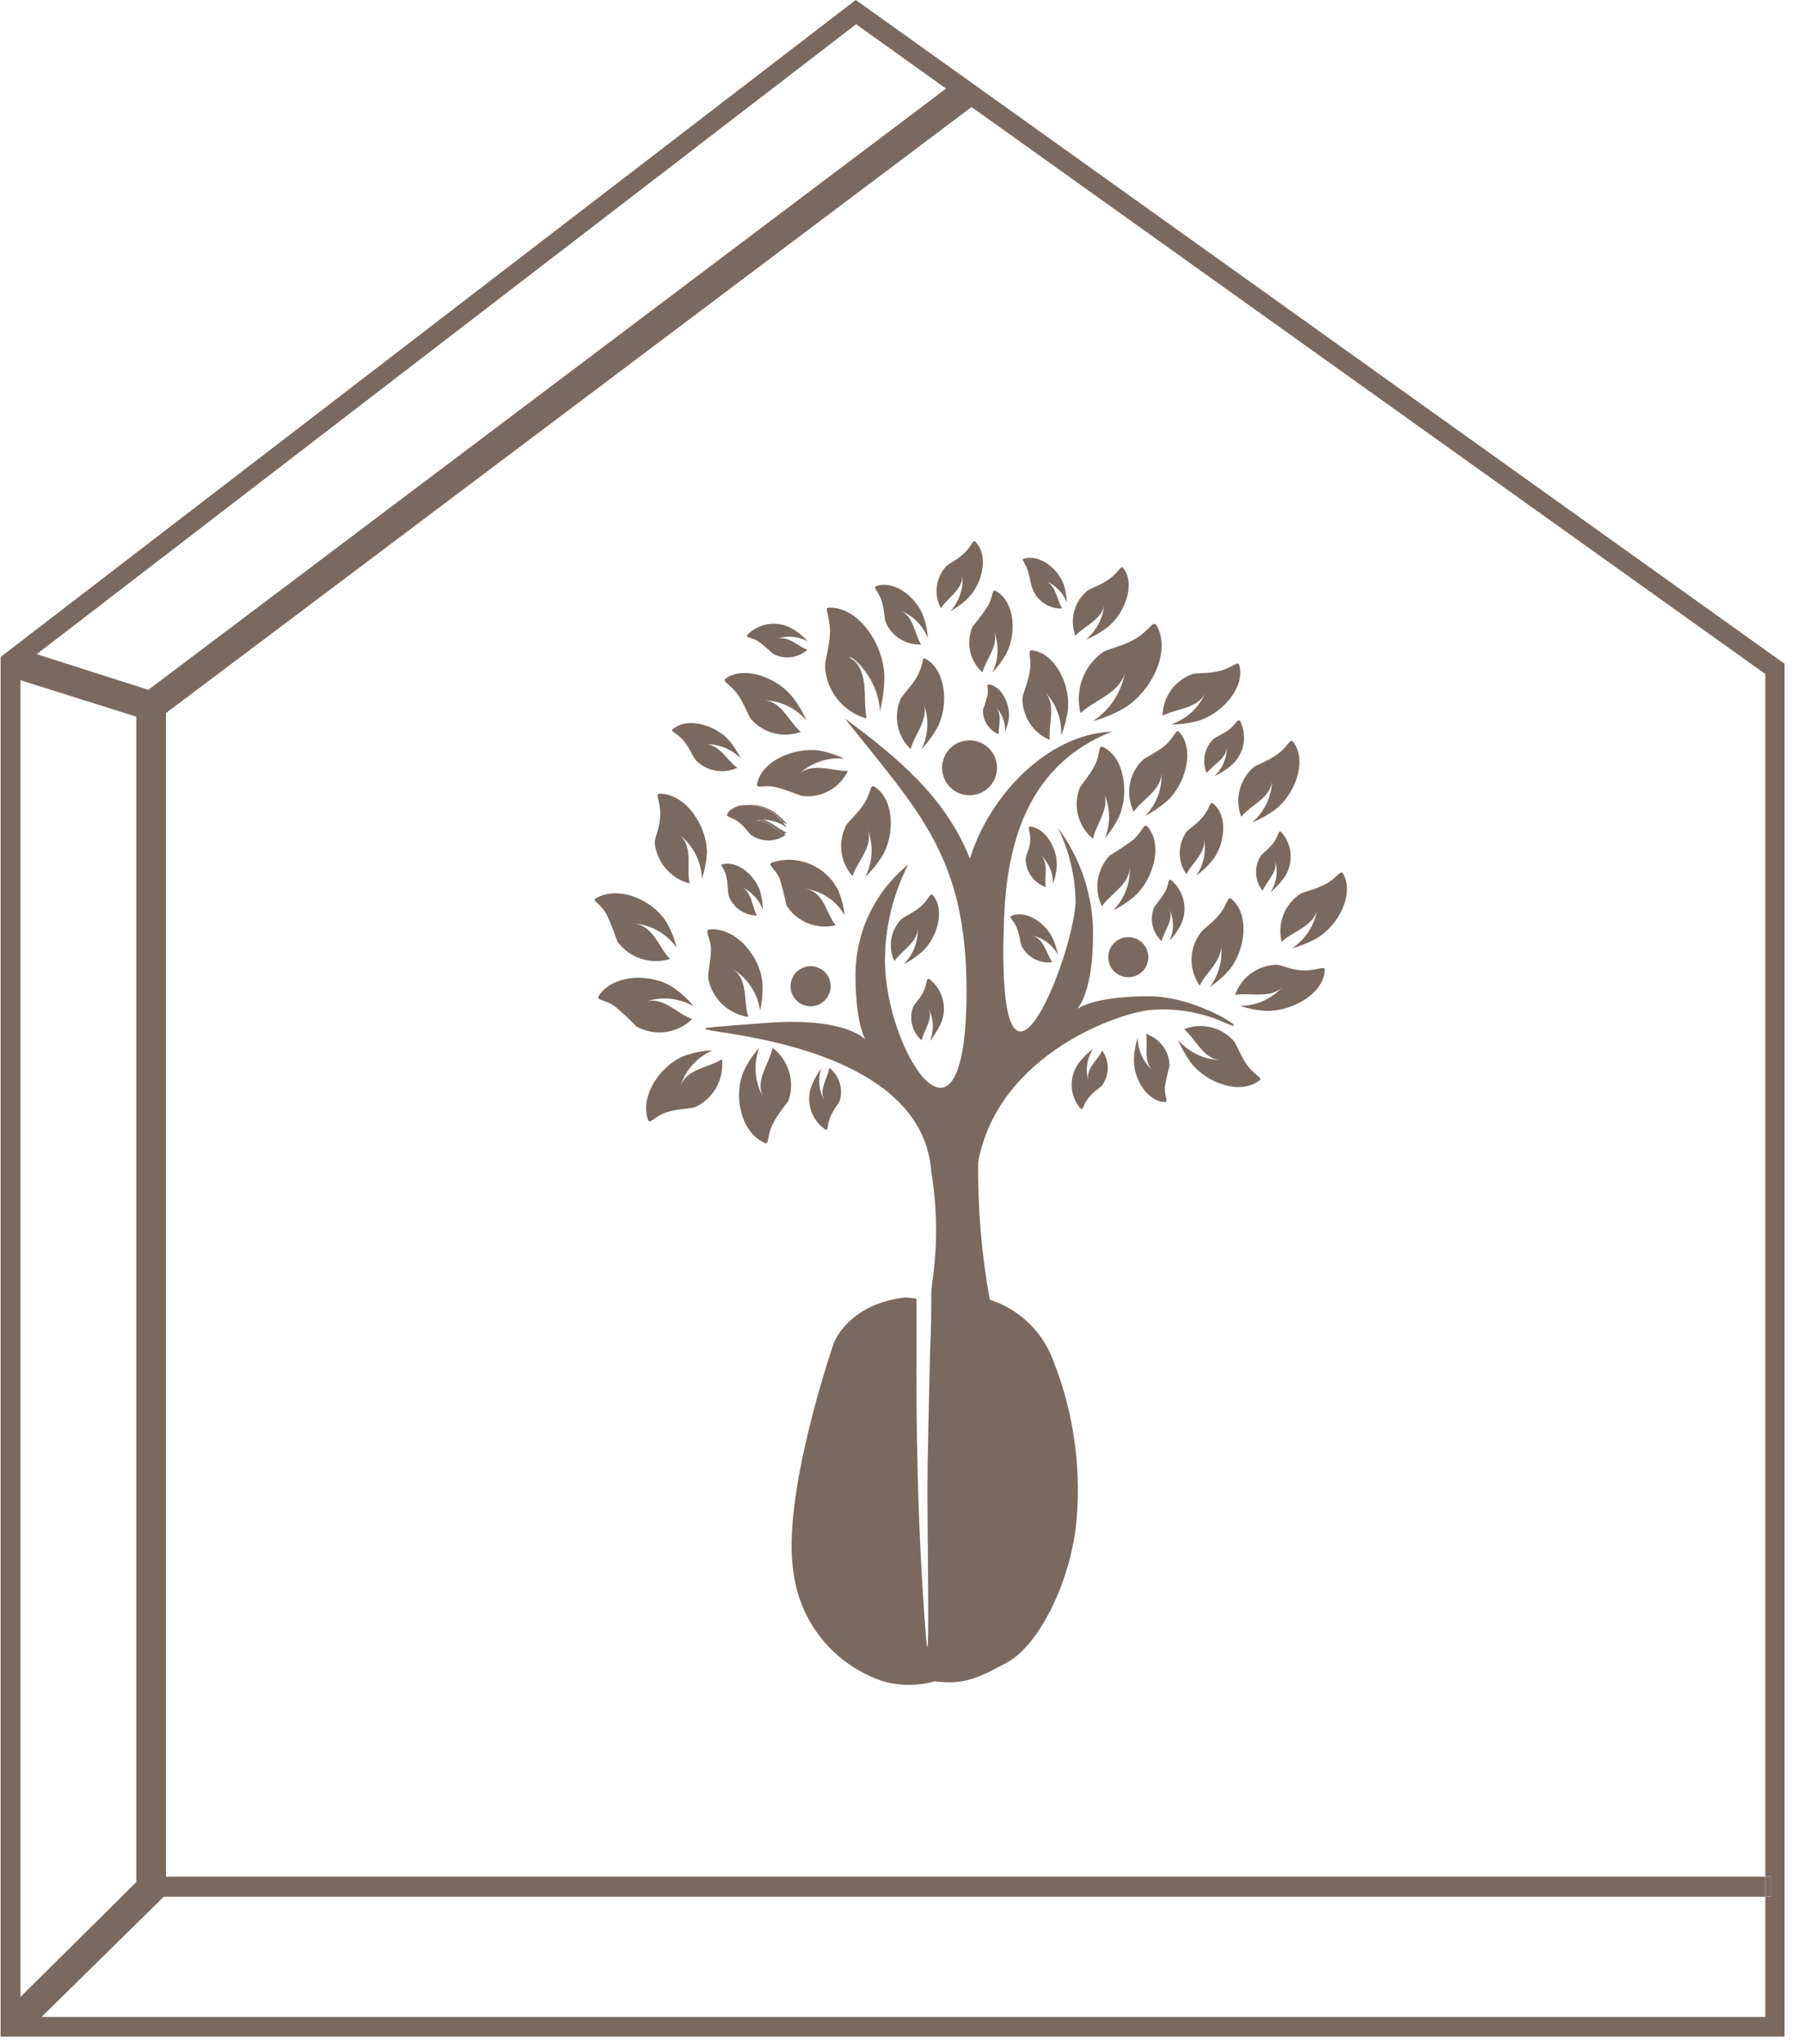 <svg width="90" height="102" viewBox="0 0 90 102" fill="none" xmlns="http://www.w3.org/2000/svg">
<g clip-path="url(#clip0_90_402)">
<g opacity="0.91">
<path opacity="0.91" d="M43.23 35.85C43.02 34.96 43.32 33.79 42.71 33.05L42.53 32.85C43.37 33.59 43.03 34.85 43.23 35.85Z" fill="#5F4A3E"/>
<path opacity="0.91" d="M41.43 31.54C41.43 32.23 41.18 32.95 41.18 33.29C41.18 32.93 41.43 32.22 41.43 31.54Z" fill="#5F4A3E"/>
<path opacity="0.91" d="M41.41 30.35C42.92 30.35 44.13 32.27 44.14 33.85C44.14 32.27 42.92 30.33 41.41 30.33C41.29 30.33 41.26 30.39 41.27 30.49C41.27 30.39 41.31 30.35 41.41 30.35Z" fill="#5F4A3E"/>
<path opacity="0.91" d="M41.27 30.46C41.27 30.62 41.42 30.98 41.43 31.54C41.411 31.176 41.357 30.814 41.27 30.46Z" fill="#5F4A3E"/>
<path opacity="0.91" d="M42.36 32.69C42.497 32.775 42.619 32.884 42.72 33.01C43.413 33.664 43.84 34.55 43.92 35.5C44.06 34.961 44.134 34.407 44.14 33.85C44.133 34.39 44.059 34.928 43.92 35.45C43.885 34.902 43.726 34.369 43.456 33.891C43.186 33.413 42.811 33.003 42.36 32.69Z" fill="#5F4A3E"/>
<path opacity="0.91" d="M43.23 35.85C43.03 34.85 43.37 33.63 42.55 32.92C42.49 32.92 42.43 32.82 42.36 32.78C42.29 32.74 42.53 32.85 42.53 32.85L42.7 32.98C42.599 32.854 42.477 32.745 42.34 32.66C42.791 32.973 43.166 33.383 43.436 33.861C43.706 34.339 43.865 34.872 43.9 35.42C44.038 34.898 44.112 34.36 44.12 33.82C44.12 32.24 42.9 30.32 41.39 30.32C41.29 30.32 41.25 30.32 41.25 30.43C41.332 30.758 41.386 31.093 41.41 31.43V31.48C41.41 32.16 41.17 32.87 41.16 33.23C41.184 33.829 41.397 34.406 41.769 34.876C42.141 35.347 42.652 35.688 43.23 35.85Z" fill="#5F4A3E"/>
<path opacity="0.91" d="M53.91 35.58C54.69 34.85 56.12 34.52 56.16 33.24C56.114 33.791 55.943 34.323 55.661 34.798C55.378 35.273 54.992 35.677 54.53 35.98C55.061 35.835 55.572 35.623 56.05 35.35C57.41 34.55 58.46 32.52 57.7 31.21C57.53 30.93 57.36 31.43 56.7 31.84C56.04 32.25 55.34 32.35 55.04 32.53C54.563 32.862 54.199 33.333 53.997 33.878C53.795 34.423 53.764 35.017 53.91 35.58Z" fill="#5F4A3E"/>
<path opacity="0.91" d="M45.78 33.71C45.52 34.2 45.07 34.61 44.94 34.86C44.752 35.279 44.698 35.746 44.786 36.198C44.873 36.649 45.098 37.062 45.43 37.38C45.65 36.56 46.48 35.76 45.98 34.88C46.167 35.27 46.265 35.697 46.265 36.13C46.265 36.563 46.167 36.99 45.98 37.38C46.276 37.061 46.534 36.708 46.75 36.33C47.34 35.24 47.22 33.44 46.17 32.87C45.99 32.75 46.08 33.15 45.78 33.71Z" fill="#5F4A3E"/>
<path opacity="0.91" d="M37.77 39.13C37.77 39.38 38.09 39.13 38.71 39.28C39.33 39.43 39.79 39.67 40.06 39.72C40.517 39.768 40.977 39.673 41.378 39.449C41.779 39.226 42.101 38.884 42.3 38.47C41.46 38.47 40.44 37.98 39.76 38.72C40.063 38.407 40.432 38.166 40.841 38.016C41.249 37.865 41.687 37.809 42.12 37.85C41.726 37.672 41.313 37.538 40.89 37.45C39.66 37.27 37.98 37.95 37.77 39.13Z" fill="#5F4A3E"/>
<path opacity="0.91" d="M36.79 34.63C37.11 35.07 37.3 35.63 37.46 35.87C37.76 36.219 38.158 36.468 38.603 36.584C39.048 36.7 39.518 36.678 39.95 36.52C39.31 35.97 38.95 34.87 37.95 34.94C38.38 34.927 38.808 35.01 39.203 35.183C39.597 35.356 39.948 35.614 40.23 35.94C40.061 35.552 39.846 35.186 39.59 34.85C38.86 33.85 37.17 33.18 36.21 33.85C36 34.02 36.41 34.11 36.79 34.63Z" fill="#5F4A3E"/>
<path opacity="0.91" d="M34.4 44.08C34.22 43.23 34.66 42.08 33.71 41.52C34.098 41.776 34.419 42.121 34.647 42.526C34.875 42.932 35.003 43.386 35.02 43.85C35.158 43.426 35.242 42.986 35.27 42.54C35.27 41.26 34.27 39.65 32.94 39.6C32.64 39.6 32.94 39.92 32.94 40.6C32.94 41.28 32.67 41.76 32.66 42.04C32.707 42.517 32.899 42.968 33.21 43.333C33.521 43.697 33.936 43.958 34.4 44.08Z" fill="#5F4A3E"/>
<path opacity="0.91" d="M30.26 45.62C30.464 46.063 30.644 46.517 30.8 46.98C31.093 47.38 31.505 47.679 31.976 47.835C32.447 47.991 32.955 47.996 33.43 47.85C32.81 47.23 32.58 46.05 31.43 46.07C31.887 46.074 32.337 46.186 32.742 46.398C33.147 46.611 33.496 46.916 33.76 47.29C33.653 46.856 33.489 46.439 33.27 46.05C32.62 44.94 30.88 44.14 29.71 44.83C29.53 44.94 29.93 45.06 30.26 45.62Z" fill="#5F4A3E"/>
<path opacity="0.91" d="M34.61 50.21C34.32 49.859 33.983 49.55 33.61 49.29C32.56 48.56 30.61 48.57 29.88 49.68C29.71 49.92 30.15 49.85 30.69 50.22C31.06 50.535 31.414 50.869 31.75 51.22C32.192 51.464 32.7 51.559 33.201 51.493C33.701 51.426 34.167 51.201 34.53 50.85C33.71 50.55 33 49.58 32 50.06C32.417 49.88 32.87 49.801 33.322 49.827C33.776 49.853 34.216 49.984 34.61 50.21Z" fill="#5F4A3E"/>
<path opacity="0.91" d="M35.47 47.35C35.47 47.91 35.31 48.52 35.33 48.8C35.417 49.292 35.657 49.745 36.016 50.093C36.375 50.441 36.835 50.668 37.33 50.74C37.06 49.91 37.39 48.74 36.39 48.26C36.797 48.471 37.149 48.776 37.415 49.15C37.681 49.524 37.854 49.956 37.92 50.41C38.019 49.974 38.059 49.527 38.04 49.08C37.96 47.8 36.78 46.29 35.43 46.37C35.1 46.39 35.43 46.69 35.47 47.35Z" fill="#5F4A3E"/>
<path opacity="0.91" d="M37.13 53.4C36.58 54.56 36.9 56.45 38.13 57.02C38.39 57.15 38.25 56.72 38.53 56.13C38.81 55.54 39.22 55.13 39.34 54.91C39.499 54.443 39.508 53.938 39.364 53.466C39.221 52.994 38.932 52.579 38.54 52.28C38.38 53.14 37.54 54 38.18 54.91C37.927 54.528 37.767 54.092 37.713 53.637C37.659 53.182 37.713 52.721 37.87 52.29C37.57 52.622 37.321 52.996 37.13 53.4Z" fill="#5F4A3E"/>
<path opacity="0.91" d="M33.25 55.5C33.78 55.32 34.42 55.33 34.69 55.24C35.133 55.03 35.5 54.687 35.739 54.258C35.977 53.83 36.075 53.337 36.02 52.85C35.29 53.32 34.09 53.32 33.89 54.41C33.989 53.969 34.191 53.558 34.48 53.21C34.768 52.863 35.135 52.589 35.55 52.41C35.101 52.425 34.656 52.506 34.23 52.65C33.02 53.06 31.89 54.65 32.33 55.88C32.43 56.12 32.63 55.71 33.25 55.5Z" fill="#5F4A3E"/>
<path opacity="0.91" d="M43.17 43.75C43.484 43.452 43.759 43.116 43.99 42.75C44.65 41.69 44.64 39.88 43.62 39.25C43.4 39.12 43.47 39.53 43.13 40.07C42.79 40.61 42.37 40.93 42.23 41.16C42.012 41.565 41.925 42.026 41.978 42.482C42.032 42.938 42.224 43.367 42.53 43.71C42.8 42.91 43.67 42.15 43.23 41.25C43.408 41.645 43.495 42.074 43.484 42.507C43.474 42.94 43.366 43.364 43.17 43.75Z" fill="#5F4A3E"/>
<path opacity="0.91" d="M38.53 43.03C38.25 43.15 38.66 43.3 38.9 43.85C39.033 44.284 39.143 44.725 39.23 45.17C39.484 45.573 39.858 45.886 40.299 46.065C40.74 46.244 41.227 46.281 41.69 46.17C41.18 45.53 41.12 44.41 40.03 44.33C40.464 44.364 40.883 44.504 41.251 44.738C41.619 44.971 41.924 45.291 42.14 45.67C42.094 45.258 41.993 44.855 41.84 44.47C41.554 43.871 41.062 43.395 40.454 43.131C39.846 42.866 39.162 42.83 38.53 43.03Z" fill="#5F4A3E"/>
<path opacity="0.91" d="M45.97 45.2C45.63 45.51 45.16 45.71 44.97 45.86C44.706 46.131 44.531 46.477 44.468 46.85C44.405 47.224 44.458 47.607 44.62 47.95C45.03 47.38 45.9 46.95 45.77 46.16C45.808 46.515 45.767 46.874 45.649 47.211C45.532 47.549 45.34 47.856 45.09 48.11C45.41 47.947 45.709 47.746 45.98 47.51C46.75 46.82 47.18 45.39 46.53 44.66C46.41 44.51 46.36 44.85 45.97 45.2Z" fill="#5F4A3E"/>
<path opacity="0.91" d="M52.37 36.92C52.29 36.08 52.77 35.03 51.99 34.39C52.311 34.681 52.563 35.041 52.727 35.442C52.892 35.844 52.964 36.277 52.94 36.71C53.1 36.305 53.211 35.882 53.27 35.45C53.43 34.22 52.66 32.58 51.48 32.45C51.22 32.45 51.48 32.77 51.38 33.45C51.28 34.13 51.04 34.55 51.01 34.82C51.001 35.266 51.125 35.704 51.367 36.079C51.61 36.453 51.959 36.746 52.37 36.92Z" fill="#5F4A3E"/>
<path opacity="0.91" d="M55.02 37.27C54.79 37.16 54.91 37.57 54.64 38.14C54.37 38.71 53.98 39.08 53.86 39.33C53.693 39.767 53.668 40.246 53.788 40.698C53.908 41.151 54.168 41.553 54.53 41.85C54.7 41.03 55.53 40.17 54.94 39.33C55.159 39.703 55.29 40.121 55.323 40.553C55.356 40.985 55.29 41.418 55.13 41.82C55.411 41.488 55.65 41.121 55.84 40.73C56.33 39.57 56.11 37.78 55.02 37.27Z" fill="#5F4A3E"/>
<path opacity="0.91" d="M54.97 45.22C55.46 44.53 56.51 44.05 56.34 43.06C56.393 43.488 56.349 43.923 56.21 44.332C56.072 44.74 55.842 45.112 55.54 45.42C55.93 45.23 56.294 44.987 56.62 44.7C57.539 43.87 58.04 42.13 57.24 41.24C57.07 41.05 57.02 41.46 56.55 41.89C56.17 42.173 55.776 42.437 55.37 42.68C55.053 43.012 54.845 43.434 54.773 43.888C54.702 44.341 54.77 44.806 54.97 45.22Z" fill="#5F4A3E"/>
<path opacity="0.91" d="M61.92 40.75C62.46 40.11 63.55 39.75 63.47 38.75C63.483 39.182 63.401 39.612 63.228 40.008C63.055 40.404 62.796 40.756 62.47 41.04C62.87 40.876 63.249 40.664 63.6 40.41C64.6 39.66 65.24 37.97 64.52 37.02C64.36 36.81 64.28 37.22 63.77 37.6C63.26 37.98 62.77 38.13 62.53 38.29C62.191 38.59 61.952 38.986 61.843 39.425C61.734 39.864 61.761 40.326 61.92 40.75Z" fill="#5F4A3E"/>
<path opacity="0.91" d="M63.94 46.99C64.56 46.42 65.69 46.18 65.74 45.18C65.698 45.611 65.561 46.026 65.338 46.397C65.115 46.767 64.811 47.083 64.45 47.32C64.867 47.206 65.269 47.045 65.65 46.84C66.74 46.23 67.59 44.64 67.01 43.6C66.88 43.37 66.74 43.77 66.19 44.08C65.64 44.39 65.11 44.47 64.87 44.6C64.488 44.854 64.193 45.22 64.027 45.648C63.86 46.076 63.83 46.544 63.94 46.99Z" fill="#5F4A3E"/>
<path opacity="0.91" d="M66.09 48.42C66.09 48.16 65.77 48.42 65.09 48.42C64.41 48.42 63.97 48.15 63.7 48.14C63.24 48.144 62.794 48.291 62.421 48.559C62.049 48.828 61.769 49.205 61.62 49.64C62.45 49.5 63.53 49.91 64.11 49.09C63.845 49.432 63.505 49.709 63.117 49.899C62.729 50.09 62.302 50.189 61.87 50.19C62.28 50.328 62.707 50.412 63.14 50.44C64.43 50.48 66.02 49.61 66.09 48.42Z" fill="#5F4A3E"/>
<path opacity="0.91" d="M60.35 49.26C60.719 49.007 61.055 48.708 61.35 48.37C62.14 47.37 62.35 45.62 61.44 44.86C61.23 44.7 61.25 45.11 60.85 45.61C60.45 46.11 59.98 46.36 59.85 46.61C59.586 46.987 59.444 47.435 59.444 47.895C59.444 48.355 59.586 48.803 59.85 49.18C60.22 48.42 61.19 47.79 60.85 46.83C60.954 47.247 60.963 47.681 60.877 48.102C60.79 48.523 60.61 48.919 60.35 49.26Z" fill="#5F4A3E"/>
<path opacity="0.91" d="M60.53 40.1C60.36 39.97 60.37 40.31 60.04 40.72C59.71 41.13 59.33 41.34 59.19 41.51C58.972 41.819 58.855 42.187 58.855 42.565C58.855 42.943 58.972 43.311 59.19 43.62C59.49 43 60.29 42.48 60.02 41.69C60.115 42.028 60.134 42.382 60.076 42.728C60.017 43.074 59.882 43.403 59.68 43.69C59.968 43.479 60.23 43.233 60.46 42.96C61.1 42.2 61.29 40.72 60.53 40.1Z" fill="#5F4A3E"/>
<path opacity="0.91" d="M62.25 53.19C61.92 52.75 61.73 52.19 61.56 51.95C61.257 51.606 60.855 51.364 60.41 51.257C59.964 51.15 59.496 51.182 59.07 51.35C59.71 51.89 60.07 52.98 61.07 52.89C60.636 52.907 60.204 52.826 59.806 52.653C59.408 52.479 59.054 52.219 58.77 51.89C58.94 52.29 59.155 52.669 59.41 53.02C60.16 54.02 61.85 54.65 62.8 53.93C63.05 53.78 62.64 53.7 62.25 53.19Z" fill="#5F4A3E"/>
<path opacity="0.91" d="M60.2 34.41C60.053 34.816 59.815 35.184 59.505 35.486C59.195 35.787 58.821 36.014 58.41 36.15C58.845 36.152 59.279 36.098 59.7 35.99C60.9 35.67 62.13 34.35 61.83 33.2C61.76 32.94 61.53 33.29 60.91 33.46C60.29 33.63 59.77 33.56 59.5 33.63C59.067 33.781 58.691 34.062 58.423 34.434C58.155 34.806 58.007 35.251 58 35.71C58.75 35.32 59.9 35.37 60.2 34.41Z" fill="#5F4A3E"/>
<path opacity="0.91" d="M58.14 37.18C57.73 37.54 57.14 37.78 56.96 37.97C56.641 38.299 56.432 38.719 56.36 39.172C56.289 39.624 56.358 40.088 56.56 40.5C57.05 39.81 58.1 39.34 57.93 38.35C57.983 38.778 57.938 39.213 57.799 39.621C57.661 40.03 57.432 40.402 57.13 40.71C57.513 40.512 57.872 40.27 58.2 39.99C59.13 39.16 59.63 37.42 58.84 36.53C58.67 36.34 58.62 36.75 58.14 37.18Z" fill="#5F4A3E"/>
<path opacity="0.91" d="M49.01 33.55C49.21 32.82 49.95 32.1 49.51 31.31C49.681 31.66 49.769 32.045 49.769 32.435C49.769 32.825 49.681 33.209 49.51 33.56C49.777 33.276 50.009 32.96 50.2 32.62C50.73 31.62 50.63 30 49.68 29.49C49.47 29.38 49.56 29.75 49.28 30.25C49.048 30.597 48.798 30.931 48.53 31.25C48.357 31.635 48.31 32.065 48.397 32.478C48.483 32.891 48.698 33.266 49.01 33.55Z" fill="#5F4A3E"/>
<path opacity="0.91" d="M55.1 29.92C55.102 30.301 55.019 30.678 54.858 31.024C54.697 31.37 54.462 31.676 54.17 31.92C54.524 31.773 54.86 31.585 55.17 31.36C56.08 30.7 56.68 29.19 56.05 28.36C55.91 28.17 55.83 28.54 55.36 28.88C54.89 29.22 54.44 29.33 54.24 29.48C53.921 29.746 53.693 30.105 53.587 30.506C53.482 30.907 53.504 31.332 53.65 31.72C54.18 31.15 55.17 30.85 55.1 29.92Z" fill="#5F4A3E"/>
<path opacity="0.91" d="M47.99 28.55C48.047 28.898 48.024 29.254 47.924 29.592C47.823 29.93 47.648 30.24 47.41 30.5C47.717 30.329 48.003 30.121 48.26 29.88C49 29.17 49.35 27.74 48.67 27.04C48.53 26.88 48.5 27.23 48.12 27.59C47.74 27.95 47.35 28.11 47.19 28.27C46.94 28.549 46.782 28.899 46.738 29.271C46.693 29.643 46.764 30.02 46.94 30.35C47.31 29.77 48.16 29.35 47.99 28.55Z" fill="#5F4A3E"/>
<path opacity="0.91" d="M44.18 31.03C44.323 31.377 44.57 31.672 44.887 31.874C45.203 32.076 45.574 32.176 45.95 32.16C45.59 31.57 45.58 30.63 44.78 30.43C45.124 30.534 45.439 30.717 45.701 30.963C45.963 31.209 46.165 31.513 46.29 31.85C46.269 31.51 46.205 31.174 46.1 30.85C45.79 29.85 44.65 28.93 43.73 29.24C43.52 29.3 43.82 29.48 43.98 29.97C44.14 30.46 44.11 30.85 44.18 31.03Z" fill="#5F4A3E"/>
<path opacity="0.91" d="M34.09 36.94C34.38 37.29 34.569 37.75 34.719 37.94C34.983 38.206 35.322 38.385 35.691 38.451C36.06 38.517 36.44 38.468 36.78 38.31C36.22 37.9 35.849 37.03 35.039 37.15C35.392 37.114 35.747 37.158 36.08 37.279C36.413 37.401 36.713 37.596 36.96 37.85C36.803 37.533 36.612 37.235 36.39 36.96C35.72 36.19 34.32 35.75 33.57 36.38C33.41 36.5 33.75 36.55 34.09 36.94Z" fill="#5F4A3E"/>
<path opacity="0.91" d="M51.53 29.42C51.647 29.708 51.85 29.953 52.111 30.121C52.372 30.289 52.679 30.373 52.99 30.36C52.69 29.87 52.69 29.09 51.99 28.93C52.268 29.014 52.524 29.159 52.738 29.354C52.953 29.55 53.121 29.791 53.23 30.06C53.214 29.768 53.163 29.48 53.08 29.2C52.82 28.41 51.88 27.63 51.08 27.88C50.91 27.88 51.15 28.07 51.28 28.48C51.41 28.89 51.43 29.25 51.53 29.42Z" fill="#5F4A3E"/>
<path opacity="0.91" d="M37.83 32C38.084 32.193 38.328 32.4 38.56 32.62C38.832 32.768 39.144 32.829 39.452 32.793C39.76 32.757 40.049 32.627 40.28 32.42C39.75 32.23 39.28 31.63 38.63 31.92C38.899 31.808 39.189 31.758 39.48 31.773C39.771 31.789 40.055 31.87 40.31 32.01C40.116 31.794 39.894 31.606 39.65 31.45C39.294 31.203 38.862 31.089 38.43 31.129C37.998 31.169 37.594 31.361 37.29 31.67C37.2 31.85 37.47 31.77 37.83 32Z" fill="#5F4A3E"/>
<path opacity="0.91" d="M39.08 41.64L39.23 41.54C38.83 41.38 38.46 40.97 38.03 40.9C37.883 40.908 37.739 40.935 37.6 40.98C38.21 40.79 38.62 41.36 39.08 41.64Z" fill="#5F4A3E"/>
<path opacity="0.91" d="M39.05 41.02L39.28 41.14C39.095 40.915 38.884 40.714 38.65 40.54C38.23 40.248 37.72 40.114 37.21 40.16C37.741 40.141 38.263 40.311 38.68 40.64C38.81 40.76 38.93 40.85 39.05 41.02Z" fill="#5F4A3E"/>
<path opacity="0.91" d="M36.81 40.99L37.02 41.16C36.95 41.09 36.88 41.01 36.81 40.95C36.55 40.73 36.32 40.69 36.29 40.61C36.18 40.76 36.46 40.74 36.81 40.99Z" fill="#5F4A3E"/>
<path opacity="0.91" d="M49.04 35.41C49.029 35.67 49.098 35.927 49.238 36.147C49.377 36.366 49.58 36.538 49.82 36.64C49.82 36.17 50.04 35.57 49.6 35.21C49.784 35.373 49.928 35.575 50.022 35.802C50.115 36.029 50.156 36.275 50.14 36.52C50.229 36.305 50.293 36.08 50.33 35.85C50.41 35.15 49.97 34.23 49.33 34.15C49.18 34.15 49.33 34.33 49.27 34.68C49.206 34.927 49.13 35.171 49.04 35.41Z" fill="#5F4A3E"/>
<path opacity="0.91" d="M52.79 47.66C52.731 47.382 52.644 47.11 52.53 46.85C52.2 46.08 51.2 45.38 50.46 45.7C50.3 45.77 50.56 45.89 50.72 46.28C50.88 46.67 50.9 47.04 50.97 47.21C51.112 47.484 51.336 47.707 51.609 47.85C51.883 47.993 52.194 48.049 52.5 48.01C52.17 47.55 52.09 46.78 51.42 46.67C51.709 46.718 51.983 46.833 52.221 47.004C52.459 47.176 52.653 47.401 52.79 47.66Z" fill="#5F4A3E"/>
<path opacity="0.91" d="M51.17 42.85C51.169 43.16 51.265 43.462 51.445 43.715C51.624 43.968 51.877 44.158 52.17 44.26C52.08 43.7 52.37 42.98 51.82 42.58C52.047 42.762 52.229 42.994 52.352 43.257C52.475 43.521 52.536 43.809 52.53 44.1C52.633 43.824 52.697 43.534 52.72 43.24C52.78 42.41 52.2 41.33 51.4 41.24C51.23 41.24 51.4 41.46 51.4 41.88C51.4 42.3 51.18 42.66 51.17 42.85Z" fill="#5F4A3E"/>
<path opacity="0.91" d="M46.39 51.94C46.574 51.713 46.734 51.469 46.87 51.21C47.079 50.82 47.143 50.368 47.05 49.936C46.956 49.503 46.712 49.118 46.36 48.85C46.2 48.78 46.27 49.05 46.09 49.44C45.91 49.83 45.64 50.07 45.56 50.23C45.449 50.519 45.43 50.836 45.505 51.136C45.58 51.437 45.746 51.707 45.98 51.91C46.1 51.36 46.63 50.79 46.27 50.22C46.421 50.478 46.511 50.767 46.531 51.066C46.552 51.364 46.504 51.663 46.39 51.94Z" fill="#5F4A3E"/>
<path opacity="0.91" d="M36.22 43.68C36.32 44.04 36.3 44.45 36.35 44.68C36.453 44.972 36.644 45.224 36.897 45.404C37.149 45.583 37.451 45.679 37.76 45.68C37.49 45.19 37.52 44.41 36.87 44.21C37.143 44.31 37.391 44.468 37.596 44.674C37.802 44.879 37.96 45.127 38.06 45.4C38.054 45.11 38.014 44.821 37.94 44.54C37.72 43.73 36.81 42.91 36.04 43.13C35.87 43.11 36.11 43.27 36.22 43.68Z" fill="#5F4A3E"/>
<path opacity="0.91" d="M37.21 40.16C37.041 40.156 36.874 40.188 36.719 40.253C36.564 40.319 36.424 40.417 36.31 40.54C36.31 40.54 36.31 40.59 36.31 40.61C36.419 40.475 36.556 40.365 36.711 40.288C36.866 40.21 37.036 40.167 37.21 40.16Z" fill="#5F4A3E"/>
<path opacity="0.91" d="M37.61 40.95C37.743 40.895 37.888 40.878 38.03 40.9C38.47 40.902 38.899 41.038 39.26 41.29L39.05 41.02C38.598 40.807 38.08 40.782 37.61 40.95Z" fill="#5F4A3E"/>
<path opacity="0.91" d="M37.53 41.65C37.42 41.57 37.25 41.35 37.05 41.16C37.23 41.36 37.37 41.58 37.47 41.66C37.722 41.84 38.025 41.937 38.335 41.937C38.645 41.937 38.947 41.84 39.2 41.66L39.11 41.61C38.877 41.765 38.605 41.851 38.326 41.858C38.046 41.866 37.77 41.793 37.53 41.65Z" fill="#5F4A3E"/>
<path opacity="0.91" d="M37.02 41.16C37.22 41.35 37.39 41.57 37.5 41.65C37.736 41.799 38.01 41.879 38.29 41.879C38.569 41.879 38.843 41.799 39.08 41.65C38.62 41.37 38.21 40.8 37.6 40.99C37.739 40.945 37.883 40.918 38.03 40.91C37.888 40.888 37.742 40.905 37.61 40.96C38.08 40.792 38.598 40.817 39.05 41.03C38.93 40.9 38.81 40.77 38.68 40.65C38.262 40.321 37.741 40.15 37.21 40.17C37.033 40.174 36.859 40.216 36.7 40.294C36.541 40.371 36.401 40.483 36.29 40.62C36.29 40.7 36.55 40.74 36.81 40.96C36.88 41.01 36.95 41.09 37.02 41.16Z" fill="#5F4A3E"/>
<path opacity="0.91" d="M40.53 54.08C40.352 54.476 40.32 54.922 40.439 55.339C40.558 55.756 40.82 56.118 41.18 56.36C41.34 56.42 41.25 56.16 41.41 55.76C41.57 55.36 41.82 55.1 41.89 54.93C41.983 54.635 41.983 54.318 41.889 54.023C41.797 53.728 41.615 53.469 41.37 53.28C41.29 53.84 40.79 54.44 41.18 54.99C41.021 54.746 40.92 54.468 40.883 54.179C40.847 53.89 40.876 53.596 40.97 53.32C40.793 53.554 40.645 53.81 40.53 54.08Z" fill="#5F4A3E"/>
<path opacity="0.91" d="M58.35 46.95C58.543 46.731 58.714 46.493 58.86 46.24C59.071 45.862 59.143 45.421 59.062 44.995C58.982 44.569 58.755 44.185 58.42 43.91C58.26 43.83 58.33 44.1 58.14 44.48C57.968 44.75 57.781 45.011 57.58 45.26C57.462 45.547 57.434 45.864 57.5 46.168C57.566 46.471 57.723 46.748 57.95 46.96C58.08 46.41 58.63 45.85 58.29 45.27C58.428 45.527 58.504 45.812 58.515 46.103C58.525 46.394 58.469 46.684 58.35 46.95Z" fill="#5F4A3E"/>
<path opacity="0.91" d="M54.53 52.34C54.294 52.511 54.082 52.713 53.9 52.94C53.619 53.271 53.464 53.691 53.464 54.125C53.464 54.559 53.619 54.979 53.9 55.31C54.04 55.42 54.03 55.14 54.29 54.8C54.55 54.46 54.87 54.29 54.99 54.15C55.169 53.897 55.264 53.595 55.264 53.285C55.264 52.975 55.169 52.673 54.99 52.42C54.75 52.93 54.1 53.36 54.32 54C54.228 53.725 54.199 53.434 54.236 53.146C54.272 52.859 54.373 52.583 54.53 52.34Z" fill="#5F4A3E"/>
<path opacity="0.91" d="M63.39 44.51C63.616 44.323 63.82 44.112 64 43.88C64.269 43.539 64.407 43.113 64.391 42.678C64.374 42.244 64.204 41.83 63.91 41.51C63.77 41.41 63.8 41.69 63.55 42.03C63.3 42.37 62.99 42.57 62.89 42.72C62.727 42.984 62.649 43.291 62.667 43.601C62.685 43.91 62.798 44.207 62.99 44.45C63.21 43.93 63.83 43.45 63.58 42.83C63.679 43.106 63.713 43.401 63.68 43.692C63.647 43.983 63.548 44.263 63.39 44.51Z" fill="#5F4A3E"/>
<path opacity="0.91" d="M58.35 53.17C58.341 52.818 58.224 52.478 58.015 52.195C57.805 51.912 57.514 51.701 57.18 51.59C57.29 52.22 56.98 53.05 57.61 53.5C57.348 53.296 57.135 53.035 56.988 52.738C56.84 52.44 56.763 52.112 56.76 51.78C56.654 52.104 56.59 52.44 56.57 52.78C56.52 53.78 57.2 54.94 58.11 54.99C58.31 54.99 58.11 54.75 58.11 54.26C58.169 53.892 58.249 53.529 58.35 53.17Z" fill="#5F4A3E"/>
<path opacity="0.91" d="M61.36 36.37C61.07 36.61 60.69 36.75 60.54 36.87C60.318 37.086 60.167 37.364 60.106 37.667C60.045 37.971 60.078 38.285 60.2 38.57C60.55 38.12 61.27 37.83 61.2 37.15C61.22 37.442 61.176 37.735 61.07 38.008C60.965 38.281 60.801 38.527 60.59 38.73C60.853 38.604 61.101 38.45 61.33 38.27C61.676 38.009 61.919 37.634 62.016 37.212C62.113 36.789 62.058 36.346 61.86 35.96C61.73 35.85 61.69 36.1 61.36 36.37Z" fill="#5F4A3E"/>
<path opacity="0.91" d="M47 38.31C47 38.581 47.08 38.846 47.231 39.071C47.381 39.296 47.595 39.472 47.846 39.576C48.096 39.679 48.371 39.706 48.637 39.654C48.903 39.601 49.147 39.47 49.339 39.279C49.53 39.087 49.661 38.843 49.714 38.577C49.767 38.312 49.739 38.036 49.636 37.786C49.532 37.535 49.356 37.321 49.131 37.171C48.906 37.02 48.641 36.94 48.37 36.94C48.007 36.94 47.658 37.084 47.401 37.341C47.144 37.598 47 37.947 47 38.31Z" fill="#5F4A3E"/>
<path opacity="0.91" d="M55.29 47.76C55.29 47.958 55.348 48.151 55.458 48.316C55.568 48.48 55.724 48.608 55.907 48.684C56.09 48.76 56.291 48.779 56.485 48.741C56.679 48.702 56.857 48.607 56.997 48.467C57.136 48.327 57.232 48.149 57.27 47.955C57.309 47.761 57.289 47.56 57.213 47.377C57.138 47.195 57.01 47.038 56.845 46.928C56.681 46.819 56.487 46.76 56.29 46.76C56.024 46.76 55.77 46.865 55.582 47.053C55.395 47.24 55.29 47.495 55.29 47.76Z" fill="#5F4A3E"/>
<path opacity="0.91" d="M40.44 48.21C40.242 48.21 40.049 48.269 39.884 48.379C39.72 48.488 39.592 48.645 39.516 48.827C39.44 49.01 39.421 49.211 39.459 49.405C39.498 49.599 39.593 49.777 39.733 49.917C39.873 50.057 40.051 50.152 40.245 50.191C40.439 50.229 40.64 50.209 40.823 50.134C41.005 50.058 41.161 49.93 41.271 49.766C41.381 49.601 41.44 49.408 41.44 49.21C41.44 48.945 41.335 48.69 41.147 48.503C40.959 48.315 40.705 48.21 40.44 48.21Z" fill="#5F4A3E"/>
<path opacity="0.91" d="M57.33 49.71C51.53 49.71 54.53 52.38 54.53 46.64C54.544 44.72 53.929 42.848 52.78 41.31C53.352 42.478 53.653 43.76 53.66 45.06C53.46 48.06 49.66 57.38 50.09 45.86C50.24 41.93 51.34 38.14 55.48 36.5C52.14 36.65 49.29 39.85 48.39 42.85C47.18 39.77 44.71 37.74 42.15 35.85C45.85 40.52 48.21 42.73 48.22 49.4C48.22 58.87 44.15 52.4 44.15 47.94C44.151 46.271 44.548 44.626 45.31 43.14C44.492 43.801 43.832 44.636 43.377 45.584C42.922 46.531 42.684 47.569 42.68 48.62C42.68 54.47 45.33 50.5 38.23 51.04C28.23 51.8 45.87 50.21 46.46 58.46C46.755 60.243 46.779 62.06 46.53 63.85C46.492 64.082 46.468 64.316 46.46 64.55C46.46 65.33 46.46 66.34 46.4 67.42C46.34 70 46.27 72.99 46.27 74.28C46.27 77.01 46.4 84.28 46.19 81.58C45.74 75.94 45.71 70.52 45.72 67.43C45.72 67.21 45.72 67 45.72 66.8C45.72 65.56 45.72 64.8 45.72 64.8C45.72 64.8 45.26 64.73 45.13 64.74C42.28 65.09 41.6 67.01 41.6 67.01C41.6 67.01 38.93 74.7 39.6 78.55C39.77 79.768 40.278 80.914 41.066 81.858C41.855 82.802 42.892 83.506 44.06 83.89C44.904 84.128 45.797 84.128 46.64 83.89C48.04 84.08 48.75 83.76 50.23 82.96C51.71 82.16 53.23 79.36 53.66 76.32C53.99 73.447 53.602 70.536 52.53 67.85C52.265 67.145 51.844 66.509 51.298 65.99C50.753 65.47 50.097 65.081 49.38 64.85C48.967 62.584 48.773 60.283 48.8 57.98C49.8 52.58 55.91 50.46 57.56 50.38C58.779 50.305 59.997 50.529 61.11 51.03C62.69 51.74 59.86 49.71 57.33 49.71Z" fill="#5F4A3E"/>
<path opacity="0.91" d="M88.35 93.64H88.07V94.63H88.35V93.64Z" fill="#5F4A3E"/>
<path opacity="0.91" d="M42.99 0.21L42.69 0L0.03 32.78V100.62V101.62H1.03H89.03V33.12L42.99 0.21ZM42.71 1.21L47.2 4.42L7.4 34.42L1.83 32.64L42.71 1.21ZM1.02 99.64V33.94L6.8 35.76V93.91L1.02 99.64ZM88.35 94.64H88.07V100.64H2.07L8.17 94.64H88.07V93.64H8.28V35.58L48.47 5.34L88.07 33.63V93.63H88.35V94.64Z" fill="#5F4A3E"/>
</g>
</g>
<defs>
<clipPath id="clip0_90_402">
<rect width="89.06" height="101.7" fill="white"/>
</clipPath>
</defs>
</svg>
